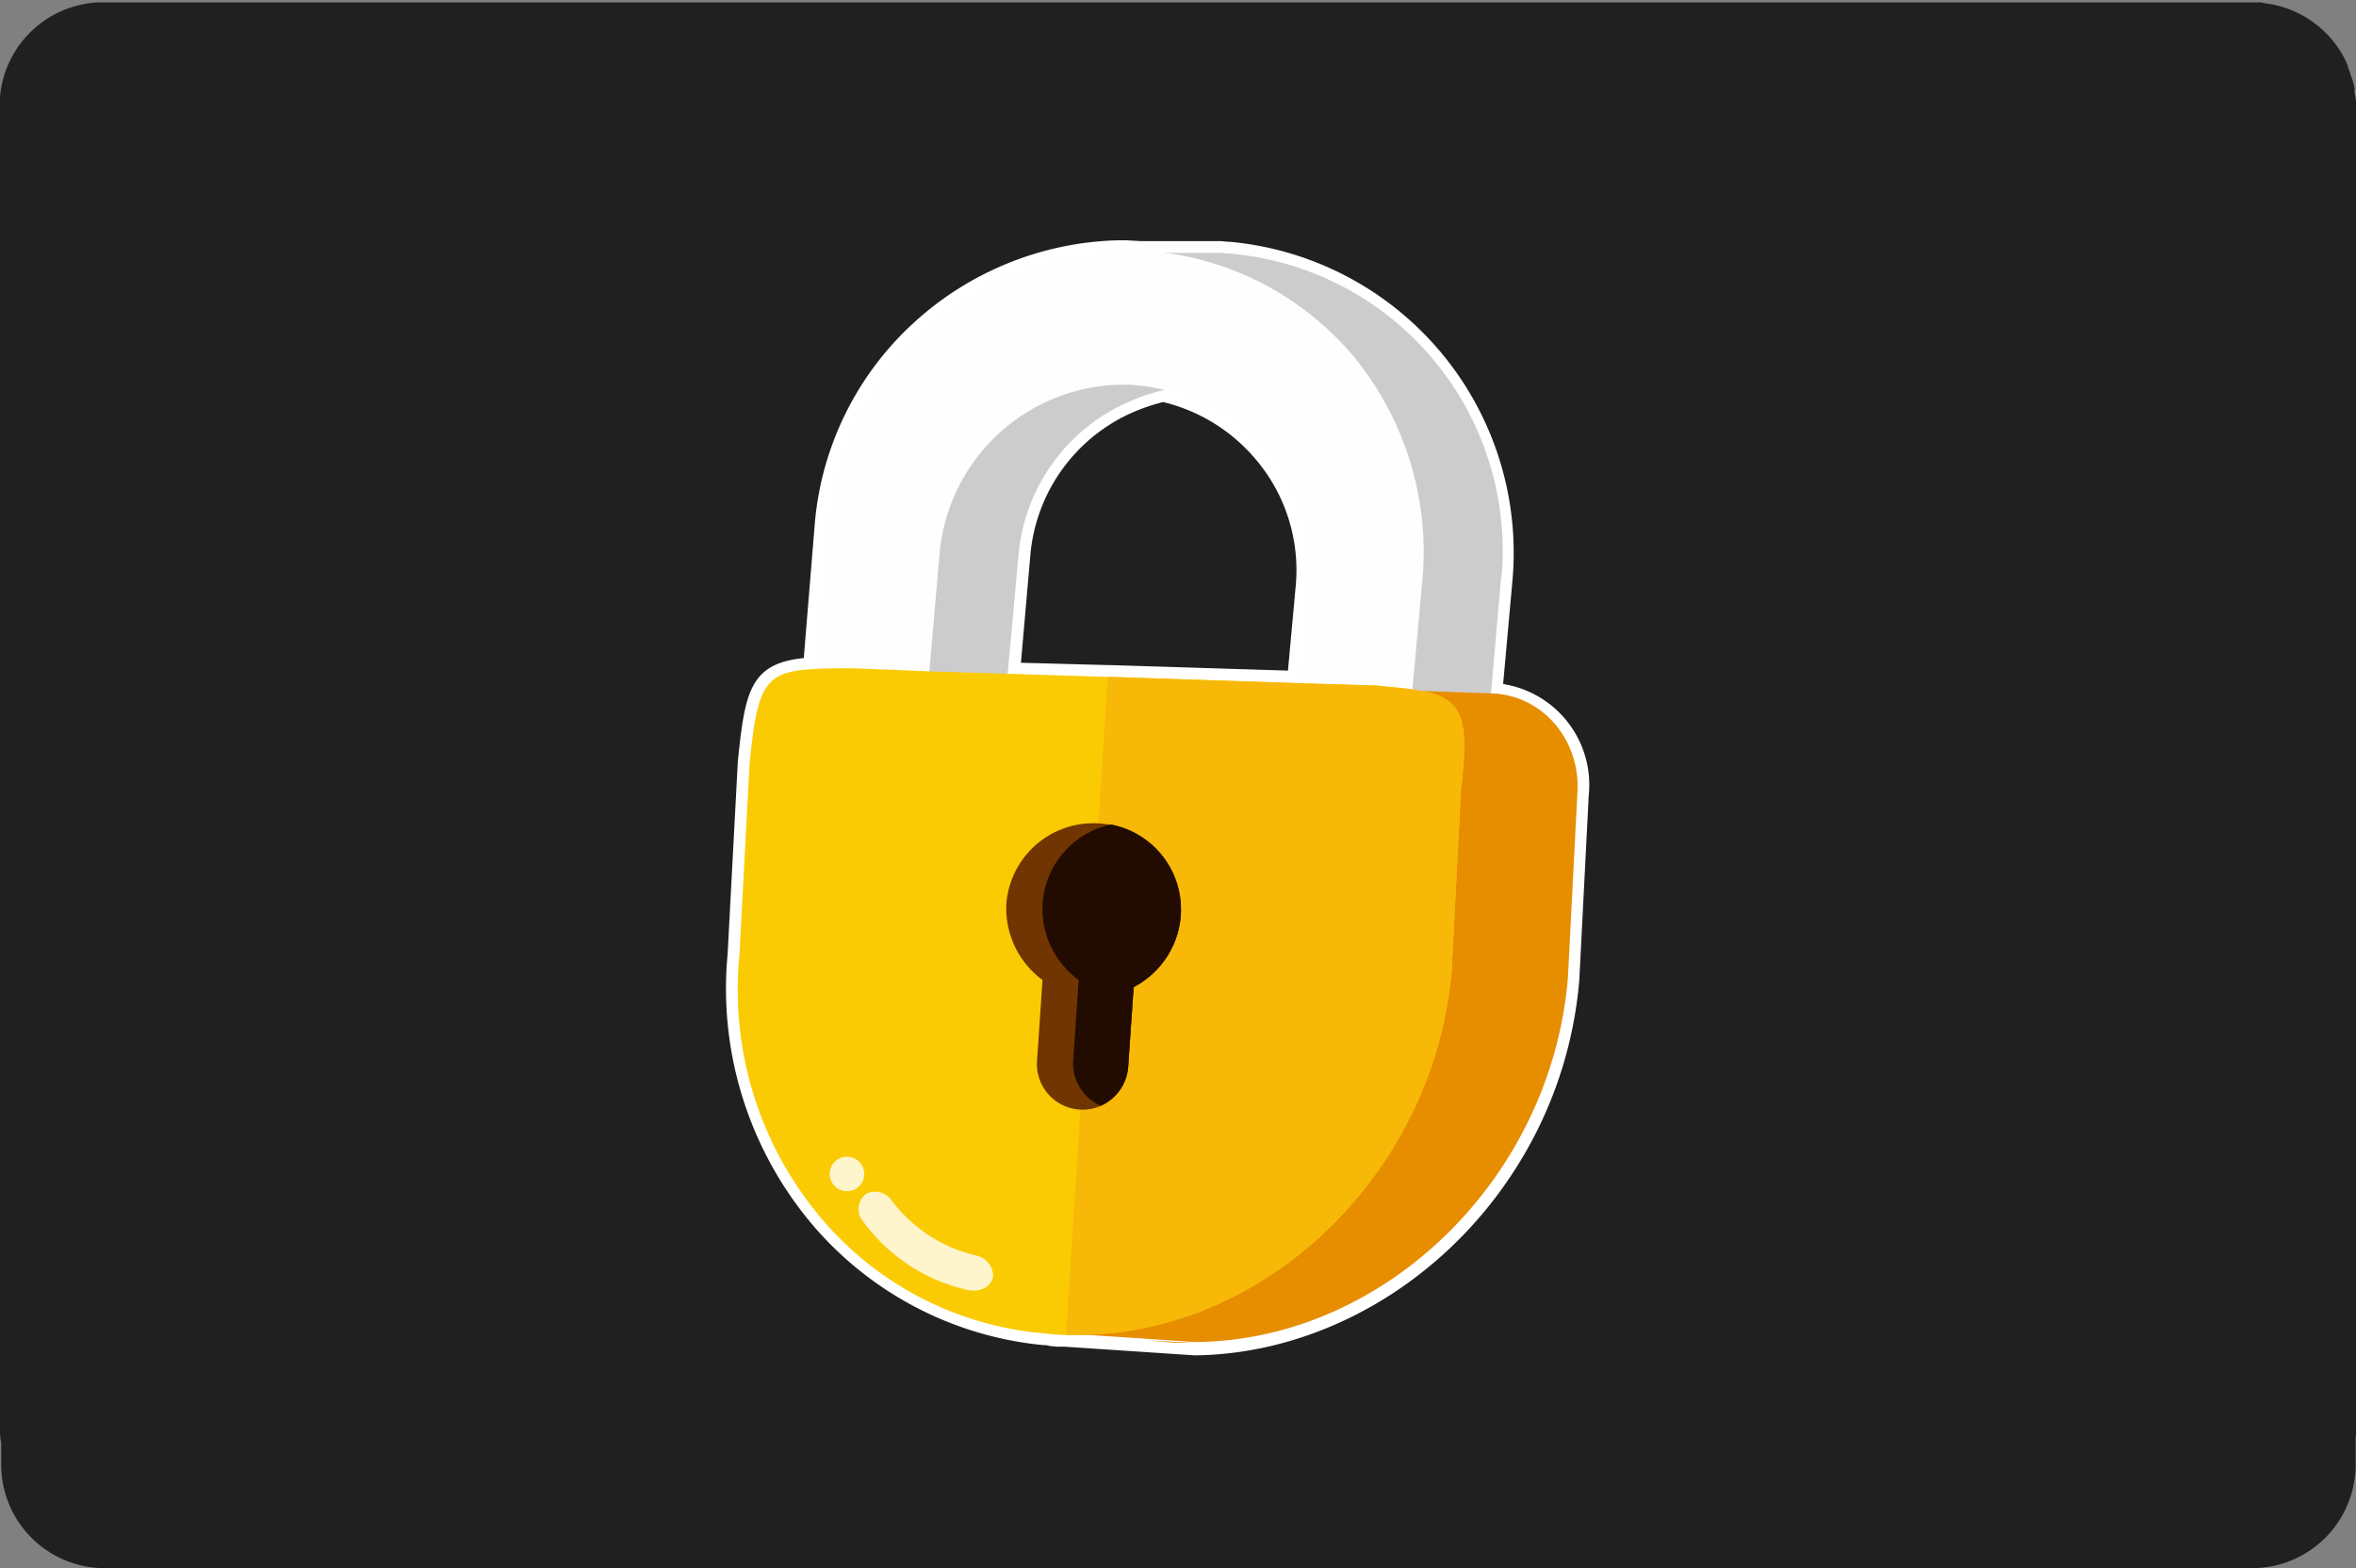 <svg id="Layer_1" data-name="Layer 1" xmlns="http://www.w3.org/2000/svg" viewBox="0 0 300 199.7"><rect x="0" y="0" width="300" height="199.7" fill="#808080" stroke="none"/><defs><style>.cls-1{opacity:0.75;}.cls-1,.cls-10{isolation:isolate;}.cls-2{fill:#e78d00;}.cls-10,.cls-3{fill:#fff;}.cls-4{fill:#facb03;}.cls-5{fill:#ccc;}.cls-6{fill:#fefefe;}.cls-7{fill:#f7b808;}.cls-8{fill:#703500;}.cls-9{fill:#220b00;}.cls-10{opacity:0.8;}</style></defs><title>guide_chapter_lock</title><path class="cls-1" d="M300.05,13.5v168a8.08,8.08,0,0,1-.1,1.6v3.4a13.19,13.19,0,0,1-13.2,13.2H13.35A13.19,13.19,0,0,1,.15,186.5v-2.7a16.41,16.41,0,0,1-.2-2.3V13.5A13.2,13.2,0,0,1,12.55.3h275.1a1.27,1.27,0,0,1,.6.1,13.2,13.2,0,0,1,10.6,7.7c0,.1.1.2.1.3s.1.4.2.6l.3.9a7.49,7.49,0,0,1,.4,1.6h-.1A12,12,0,0,1,300.05,13.5Z"/><path class="cls-2" d="M188.15,146.8h0c-.2,0-.2,0-.3-.1l-7-2.4,7.3.9a1.7,1.7,0,0,1,.7.1l-.1,1.5Z"/><path class="cls-3" d="M188.05,146.1a1.7,1.7,0,0,1,.7.1h-.6c0-.1,0-.1-.1-.1m.2-1.6-.7,3c.1,0,.2.1.3.1h.8l.2-3a1.27,1.27,0,0,1-.6-.1Z"/><path class="cls-4" d="M190.15,147a6.6,6.6,0,0,1-1.4-.1l.1-1.5,1.1.1h.4Z"/><path class="cls-3" d="M188.85,146.1l1,.1h.3a5.28,5.28,0,0,1-1.3-.1m0-1.5-.2,3c.5,0,1,.1,1.5.1l.3-3H190l-1.1-.1Z"/><path class="cls-3" d="M152.05,171.8l-6.1-.4-10.6-.7h-.8l-1-.1a2,2,0,0,1-.8-.1,42.83,42.83,0,0,1-28.4-14.4,45.94,45.94,0,0,1-11.1-34.6L94.55,97c1-9.7,1.9-12.2,8.4-12.6l1.6-17.8a38.69,38.69,0,0,1,37.9-35.4h12.8c.5,0,1,.1,1.5.1A38.9,38.9,0,0,1,192,73.4l-1.2,14a5,5,0,0,1,1.2.2,12.29,12.29,0,0,1,9.7,13.4l-1.2,23.4a53.09,53.09,0,0,1-8,23.7c-9.2,14.5-24.6,23.5-40.4,23.7Zm-11-86.3,23.6.8,1-11.6a22.76,22.76,0,0,0-17.6-24.2,19.84,19.84,0,0,0-3.9,1.3,22.7,22.7,0,0,0-13.8,18.9l-1.3,14.5Z"/><path class="cls-3" d="M143.35,32.1h11.7c.5,0,1,.1,1.5.1a38.22,38.22,0,0,1,34.6,41.3l-1.3,14.9a11,11,0,0,1,1.8.2,11.46,11.46,0,0,1,9.1,12.6l-1.2,23.4a50.57,50.57,0,0,1-7.9,23.3c-8.7,13.7-23.4,23-39.5,23.1h-.1l-6-.4-10.6-.7h-.8l-1-.1a1.7,1.7,0,0,1-.7-.1,41.76,41.76,0,0,1-27.9-14.1,45.07,45.07,0,0,1-10.9-34l1.3-24.5c1-10,1.9-11.7,8.3-12l1.6-18.4A38.14,38.14,0,0,1,142.45,32h.9m22,55.1,1.1-12.3a23.89,23.89,0,0,0-5.4-17.2,23.46,23.46,0,0,0-13-7.9h0a23,23,0,0,0-4.2,1.4,23.52,23.52,0,0,0-14.2,19.5l-1.4,15.3,12.7.4h.3l24.1.8m-22-56.5h-1a40,40,0,0,0-26.1,10.6,39.14,39.14,0,0,0-12.5,25.5l-1.4,17.1c-6.8.7-7.5,4.2-8.4,13.2h0l-1.3,24.5A46.57,46.57,0,0,0,104,156.6a44.13,44.13,0,0,0,28.9,14.7,1.7,1.7,0,0,1,.7.1l1,.1h1l10.5.7,6,.4h.1c16-.2,31.6-9.3,40.8-23.8a52.8,52.8,0,0,0,8.1-24l1.2-23.5a13,13,0,0,0-10.4-14.1c-.2,0-.3-.1-.5-.1l1.2-13.3a39.77,39.77,0,0,0-35.9-43c-.5,0-1-.1-1.5-.1h-10l-1.8-.1ZM130,84.4l1.2-13.7a21.93,21.93,0,0,1,13.3-18.3,25.33,25.33,0,0,1,3.6-1.2,22.18,22.18,0,0,1,11.8,7.3,21.77,21.77,0,0,1,5.1,16l-1,10.9-22.5-.7h-.3L130,84.4Z"/><path class="cls-2" d="M152.05,171h-1.8c-1.4,0-2.8-.2-4.2-.3Z"/><path class="cls-5" d="M191.15,73.5l-1.3,14.8L189,98.7l-2.7-.2-7.2-.6-4.6-.4.9-9.6v-.5l1.1-12.7a23.89,23.89,0,0,0-5.4-17.2,23.27,23.27,0,0,0-15.9-8.3,24.07,24.07,0,0,0-7.1.5h0a23,23,0,0,0-4.2,1.4,23.52,23.52,0,0,0-14.2,19.5l-1.4,15.3v.5l-.6,7-9.9-.9-4.5-.4.1-1.3.5-5.4,1.6-18.5a38.11,38.11,0,0,1,27.9-33.3l-.8-1.4h12.6c.5,0,1,.1,1.5.1a38,38,0,0,1,34.5,41.2Z"/><path class="cls-2" d="M200.85,101.1l-1.2,23.4c-2.1,25.5-23.3,46.2-47.4,46.4h-.1l-6-.4-10.6-.7h-.8l-1.6-.1H133l1.6-2.3a42.2,42.2,0,0,1-14.8-10.8,45.07,45.07,0,0,1-10.9-34l1.3-24.5a14.12,14.12,0,0,1,1.6-5.4,14.29,14.29,0,0,1,1.4-2,12.75,12.75,0,0,1,4.9-3.7,11,11,0,0,1,5.1-.9l5,.2,13.1.4,24,.8,10,.3,4.6.1,1.5.1h0l8.5.3C196.45,88.5,201.35,94.3,200.85,101.1Z"/><path class="cls-6" d="M181.15,73.5l-1.3,14.3V88l-.9,9.9-.1.9-14.4-1.4.9-9.9V87l1.1-12.3a23.89,23.89,0,0,0-5.4-17.2,23.46,23.46,0,0,0-13-7.9h0a25,25,0,0,0-2.9-.5c-.4,0-.8-.1-1.1-.1a23.61,23.61,0,0,0-24.4,21.4l-1.3,14.9-.1,1.6-.5,5.3-.1.9-5.8-.5-8.7-.8.6-6.8,1.6-18.4a38.14,38.14,0,0,1,37.1-34.7h2.8c.5,0,1,.1,1.4.1a37.92,37.92,0,0,1,25.8,13.5A39.21,39.21,0,0,1,181.15,73.5Z"/><path class="cls-4" d="M186.25,98.5a11.14,11.14,0,0,1-.2,1.7l-1.2,23.4c-2.2,25.7-23.7,46.6-48.1,46.4h-1.2a22.75,22.75,0,0,1-2.6-.2,41.76,41.76,0,0,1-27.9-14.1,45.07,45.07,0,0,1-10.9-34l1.3-24.5c1-10,1.9-11.7,8.3-12,1.3-.1,2.9-.1,4.7-.1l5.3.2,4.6.2,10,.3,12.7.4h.3l24,.8,9.7.3h.2c1.8.2,3.3.3,4.6.5a7.72,7.72,0,0,0,1.5.2h0C185.75,89,187,91.1,186.25,98.5Z"/><path class="cls-7" d="M186.25,98.5a11.14,11.14,0,0,1-.2,1.7l-1.2,23.4c-2.2,25.7-23.7,46.6-48.1,46.4h-1l5.3-83.8h.3l24,.8,9.7.3h.2c1.8.2,3.3.3,4.6.5a7.72,7.72,0,0,0,1.5.2h0C185.75,89,187,91.1,186.25,98.5Z"/><path class="cls-8" d="M150.35,116.6a11.21,11.21,0,0,1-6,9.1l-.7,10.2a5.81,5.81,0,0,1-11.6-.8l.7-10.3a11.35,11.35,0,0,1-4.6-9.8,11.13,11.13,0,0,1,22.2,1.6Z"/><path class="cls-8" d="M150.35,116.6a11.21,11.21,0,0,1-6,9.1l-.7,10.2a5.91,5.91,0,0,1-3.5,4.9,5.85,5.85,0,0,1-3.5-5.7l.7-10.3a11.29,11.29,0,0,1-4.6-9.7,11.08,11.08,0,0,1,8.7-10.1A11,11,0,0,1,150.35,116.6Z"/><path class="cls-9" d="M150.35,116.6a11.21,11.21,0,0,1-6,9.1l-.7,10.2a5.91,5.91,0,0,1-3.5,4.9,5.85,5.85,0,0,1-3.5-5.7l.7-10.3a11.29,11.29,0,0,1-4.6-9.7,11.08,11.08,0,0,1,8.7-10.1A11,11,0,0,1,150.35,116.6Z"/><circle class="cls-10" cx="107.85" cy="149.5" r="2.2"/><path class="cls-10" d="M113.55,152.9a18.83,18.83,0,0,0,10.8,7,2.66,2.66,0,0,1,2.1,2.6h0c-.1,1.2-1.5,2.1-3.1,1.8a22.49,22.49,0,0,1-13.4-8.7,2.41,2.41,0,0,1,.4-3.6h0A2.54,2.54,0,0,1,113.55,152.9Z"/></svg>